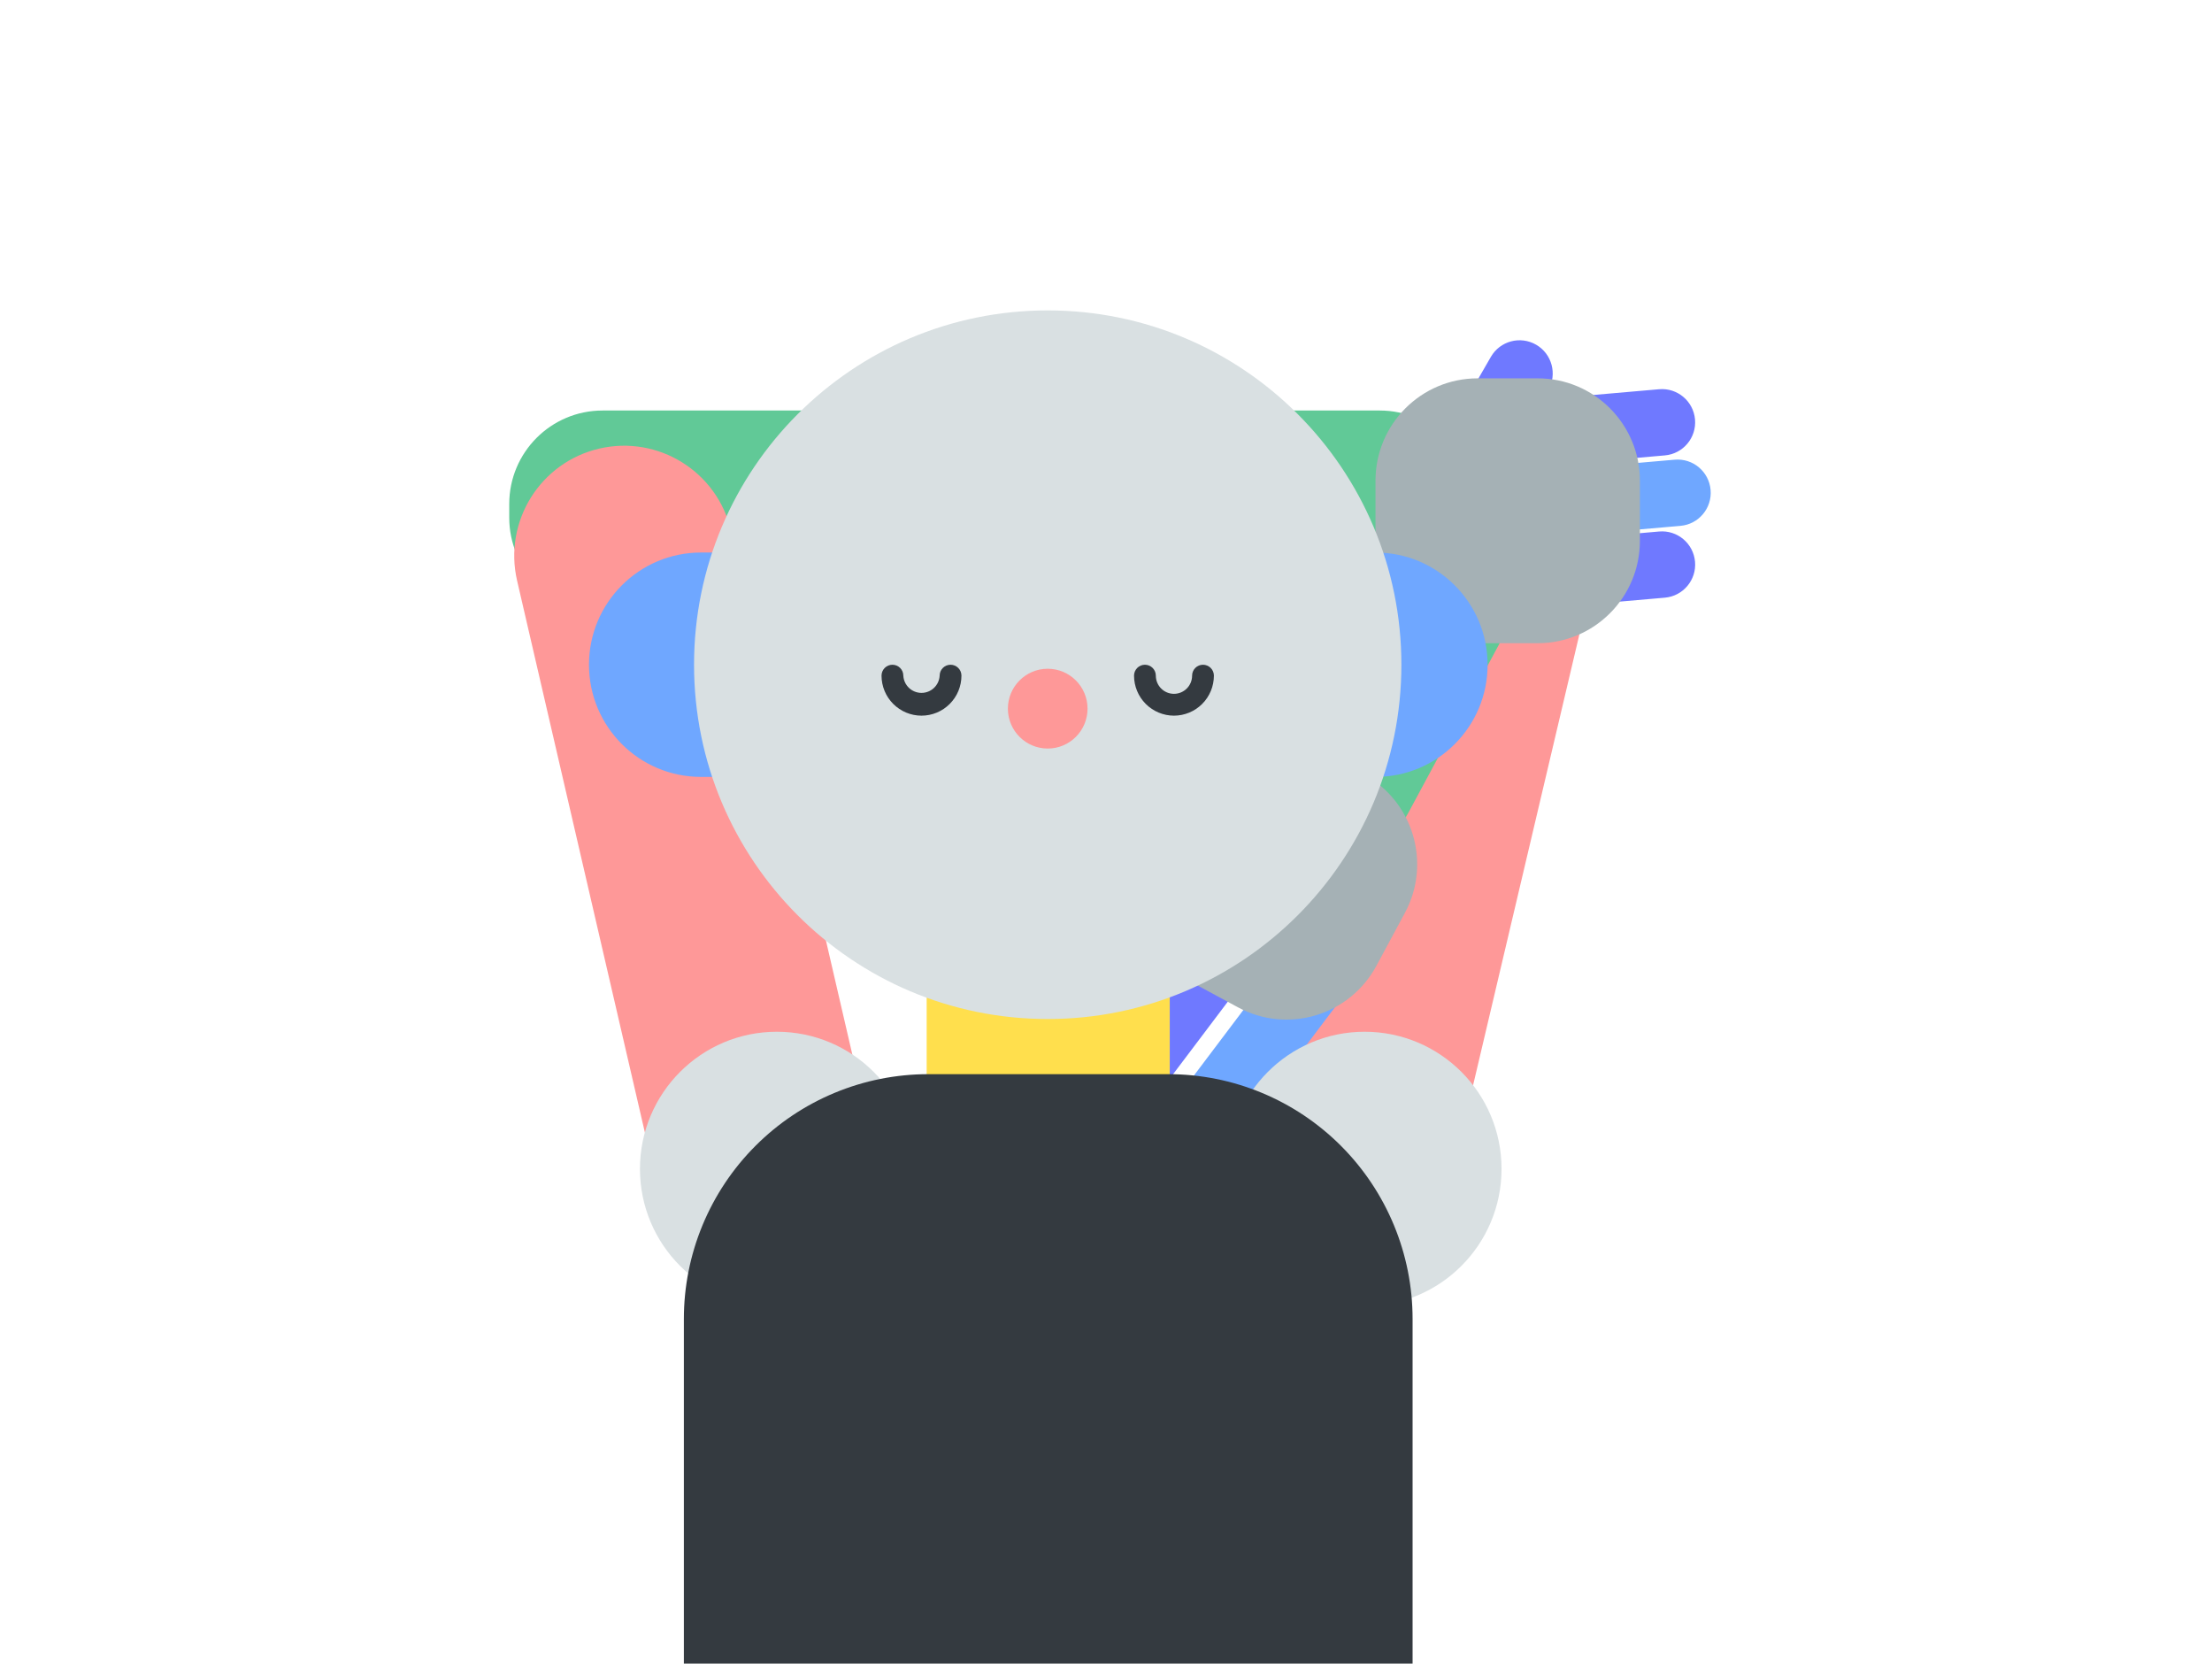 <svg width="278" height="210" viewBox="0 0 278 210" fill="none" xmlns="http://www.w3.org/2000/svg">
<g clip-path="url(#clip0_403_6196)">
<path d="M154.414 146.323C152.661 153.754 157.255 161.2 164.675 162.955C172.095 164.71 179.53 160.11 181.283 152.679L198.597 79.27C200.349 71.839 195.755 64.393 188.335 62.638C180.916 60.882 173.48 65.483 171.728 72.914L154.414 146.323Z" fill="#FE9898"/>
<path d="M176.998 102.115L192.633 73.096C195.699 67.404 193.578 60.3 187.894 57.228L187.483 57.006C181.8 53.935 174.706 56.06 171.639 61.752L156.005 90.77C152.938 96.463 155.059 103.567 160.743 106.638L161.154 106.86C166.838 109.932 173.931 107.807 176.998 102.115Z" fill="#61C997"/>
<path d="M156.787 141.107L172.458 120.34C173.952 118.361 173.56 115.545 171.585 114.05L171.579 114.046C169.604 112.55 166.791 112.942 165.298 114.921L149.627 135.688C148.134 137.666 148.525 140.483 150.501 141.978L150.506 141.982C152.482 143.477 155.294 143.086 156.787 141.107Z" fill="#6FA7FF"/>
<path d="M136.614 107.816L155.003 105.208C157.455 104.86 159.161 102.587 158.814 100.132L158.813 100.125C158.465 97.669 156.196 95.96 153.744 96.308L135.355 98.916C132.903 99.264 131.197 101.536 131.544 103.992L131.545 103.999C131.892 106.455 134.162 108.163 136.614 107.816Z" fill="#6F79FF"/>
<path d="M146.198 136.597L161.87 115.83C163.363 113.852 162.972 111.035 160.996 109.54L160.99 109.536C159.015 108.04 156.203 108.432 154.709 110.411L139.038 131.178C137.545 133.157 137.936 135.973 139.912 137.468L139.917 137.472C141.893 138.968 144.705 138.576 146.198 136.597Z" fill="#6F79FF"/>
<path d="M138.97 127.624L154.641 106.857C156.134 104.878 155.743 102.062 153.767 100.567L153.762 100.563C151.786 99.067 148.974 99.459 147.481 101.438L131.81 122.205C130.316 124.183 130.708 127 132.683 128.495L132.689 128.499C134.665 129.995 137.477 129.603 138.97 127.624Z" fill="#6FA7FF"/>
<path d="M172.98 121.351L176.567 114.693C179.934 108.444 177.605 100.645 171.366 97.274L164.717 93.681C158.478 90.309 150.691 92.642 147.324 98.89L143.737 105.549C140.37 111.797 142.699 119.596 148.938 122.968L155.587 126.56C161.826 129.932 169.613 127.6 172.98 121.351Z" fill="#A5B1B5"/>
<path d="M173.412 51.578H75.728C69.251 51.578 64 56.837 64 63.323V65.037C64 71.524 69.251 76.782 75.728 76.782H173.412C179.889 76.782 185.14 71.524 185.14 65.037V63.323C185.14 56.837 179.889 51.578 173.412 51.578Z" fill="#61C997"/>
<path d="M208.515 48.904L189.379 50.573C187.087 50.773 185.39 52.797 185.59 55.092C185.79 57.388 187.81 59.087 190.102 58.887L209.238 57.217C211.53 57.017 213.227 54.994 213.027 52.698C212.827 50.402 210.807 48.703 208.515 48.904Z" fill="#6F79FF"/>
<path d="M187.369 44.838L177.765 61.497C176.614 63.493 177.297 66.045 179.29 67.197C181.282 68.349 183.83 67.665 184.981 65.67L194.585 49.011C195.735 47.015 195.053 44.463 193.06 43.311C191.067 42.159 188.519 42.842 187.369 44.838Z" fill="#6F79FF"/>
<path d="M210.473 57.756L191.337 59.426C189.045 59.626 187.348 61.649 187.548 63.945C187.748 66.24 189.768 67.939 192.06 67.739L211.196 66.069C213.488 65.869 215.185 63.846 214.985 61.55C214.785 59.255 212.765 57.556 210.473 57.756Z" fill="#6FA7FF"/>
<path d="M208.517 66.779L189.381 68.449C187.089 68.649 185.392 70.672 185.592 72.968C185.792 75.263 187.812 76.962 190.104 76.762L209.24 75.092C211.532 74.892 213.229 72.869 213.029 70.573C212.829 68.278 210.809 66.579 208.517 66.779Z" fill="#6F79FF"/>
<path d="M193.262 47.535H185.707C178.617 47.535 172.87 53.291 172.87 60.391V67.957C172.87 75.057 178.617 80.813 185.707 80.813H193.262C200.351 80.813 206.099 75.057 206.099 67.957V60.391C206.099 53.291 200.351 47.535 193.262 47.535Z" fill="#A5B1B5"/>
<path d="M91.882 66.704C90.159 59.266 82.742 54.636 75.315 56.361C67.889 58.086 63.265 65.514 64.987 72.952L82.57 148.858C84.292 156.296 91.709 160.926 99.136 159.201C106.563 157.476 111.186 150.048 109.464 142.61L91.882 66.704Z" fill="#FE9898"/>
<path d="M147.013 113.427H116.463V146.075H147.013V113.427Z" fill="#FFDF4D"/>
<path d="M172.884 69.419H88.098C80.325 69.419 74.023 75.73 74.023 83.515C74.023 91.3 80.325 97.611 88.098 97.611H172.884C180.658 97.611 186.959 91.3 186.959 83.515C186.959 75.73 180.658 69.419 172.884 69.419Z" fill="#6FA7FF"/>
<path d="M131.675 128.03C156.223 128.03 176.124 108.1 176.124 83.515C176.124 58.93 156.223 39 131.675 39C107.126 39 87.226 58.93 87.226 83.515C87.226 108.1 107.126 128.03 131.675 128.03Z" fill="#D9E0E2"/>
<path d="M131.675 94.048C134.439 94.048 136.68 91.803 136.68 89.035C136.68 86.267 134.439 84.023 131.675 84.023C128.911 84.023 126.67 86.267 126.67 89.035C126.67 91.803 128.911 94.048 131.675 94.048Z" fill="#FE9898"/>
<path d="M115.808 89.916C114.477 89.914 113.202 89.384 112.261 88.442C111.32 87.5 110.791 86.223 110.789 84.89C110.789 84.526 110.933 84.177 111.19 83.92C111.447 83.663 111.795 83.519 112.159 83.519C112.522 83.519 112.87 83.663 113.127 83.92C113.384 84.177 113.528 84.526 113.528 84.89C113.56 85.475 113.814 86.025 114.239 86.428C114.664 86.831 115.226 87.055 115.811 87.055C116.396 87.055 116.958 86.831 117.383 86.428C117.807 86.025 118.062 85.475 118.094 84.89C118.094 84.526 118.238 84.177 118.495 83.92C118.752 83.663 119.1 83.519 119.463 83.519C119.826 83.519 120.175 83.663 120.432 83.92C120.688 84.177 120.833 84.526 120.833 84.89C120.831 86.224 120.301 87.502 119.358 88.444C118.416 89.387 117.139 89.916 115.808 89.916Z" fill="#343A40"/>
<path d="M147.542 89.916C146.211 89.914 144.936 89.384 143.995 88.442C143.055 87.5 142.525 86.223 142.523 84.89C142.523 84.526 142.668 84.177 142.925 83.92C143.181 83.663 143.53 83.519 143.893 83.519C144.256 83.519 144.605 83.663 144.861 83.92C145.118 84.177 145.263 84.526 145.263 84.89C145.263 85.496 145.503 86.076 145.93 86.504C146.358 86.932 146.937 87.173 147.542 87.173C148.146 87.173 148.726 86.932 149.154 86.504C149.581 86.076 149.821 85.496 149.821 84.89C149.821 84.526 149.965 84.177 150.222 83.92C150.479 83.663 150.828 83.519 151.191 83.519C151.554 83.519 151.902 83.663 152.159 83.92C152.416 84.177 152.56 84.526 152.56 84.89C152.559 86.223 152.029 87.5 151.089 88.442C150.148 89.384 148.872 89.914 147.542 89.916V89.916Z" fill="#343A40"/>
<path d="M97.635 164.092C107.138 164.092 114.841 156.377 114.841 146.861C114.841 137.344 107.138 129.629 97.635 129.629C88.132 129.629 80.429 137.344 80.429 146.861C80.429 156.377 88.132 164.092 97.635 164.092Z" fill="#D9E0E2"/>
<path d="M171.504 164.092C181.007 164.092 188.71 156.377 188.71 146.861C188.71 137.344 181.007 129.629 171.504 129.629C162.001 129.629 154.298 137.344 154.298 146.861C154.298 156.377 162.001 164.092 171.504 164.092Z" fill="#D9E0E2"/>
<path d="M116.653 134.959H146.818C154.964 134.959 162.775 138.2 168.535 143.968C174.295 149.737 177.531 157.56 177.531 165.718V209.014H85.947V165.731C85.945 161.691 86.738 157.691 88.281 153.958C89.823 150.225 92.084 146.833 94.936 143.976C97.787 141.118 101.173 138.851 104.899 137.304C108.625 135.757 112.619 134.96 116.653 134.959V134.959Z" fill="#343A40"/>
</g>
<defs>
<clipPath id="clip0_403_6196">
<rect width="279.004" height="209.005" fill="white"/>
</clipPath>
</defs>
</svg>
